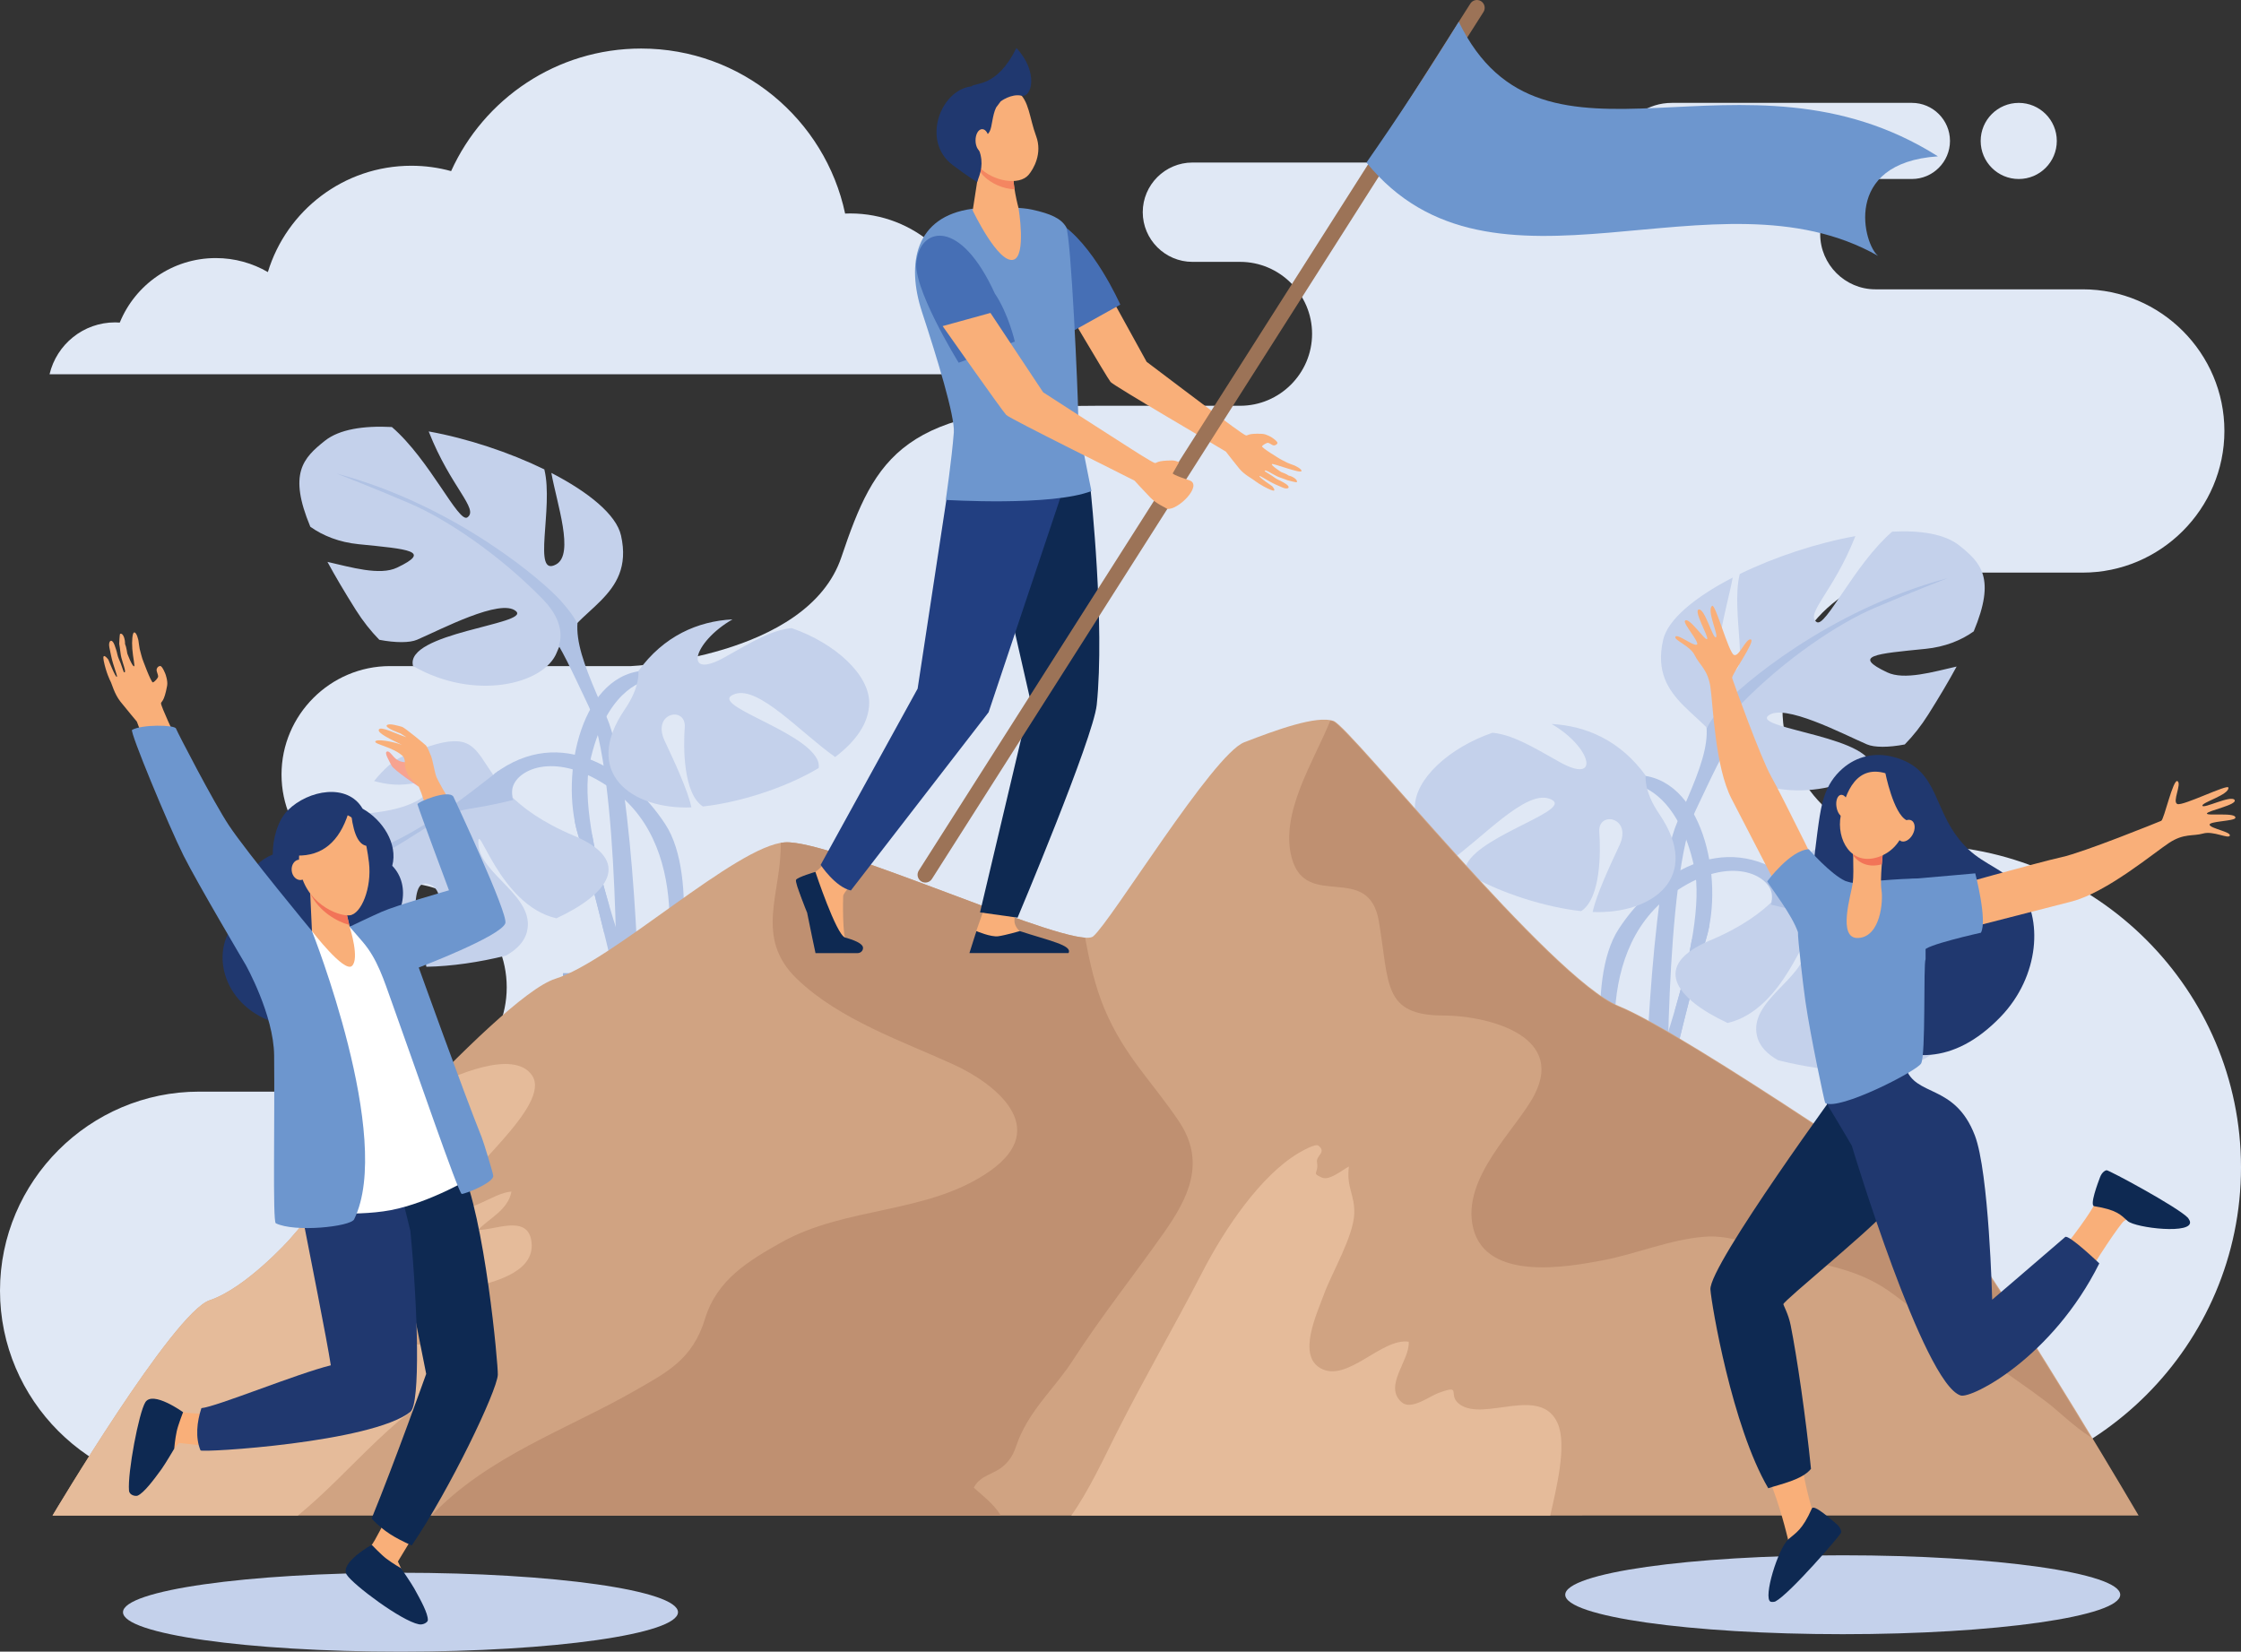 <?xml version="1.0" encoding="UTF-8"?><svg id="a" xmlns="http://www.w3.org/2000/svg" viewBox="0 0 1990.07 1466.78"><rect x="0" y="0" width="1990.07" height="1466.78" fill="#333333" stroke="none"/><path d="M1792.69,158.97c-18.66,0-33.8-15.14-33.8-33.8s15.14-33.8,33.8-33.8,33.81,15.12,33.81,33.8-15.15,33.8-33.81,33.8h0ZM357.34,969.44H176.73c-97.2,0-176.73,79.53-176.73,176.74H0c0,97.18,79.53,176.71,176.73,176.71H1703.88c157.4,0,286.19-128.77,286.19-286.17h0c0-157.4-128.78-286.17-286.19-286.17h0c-66.55-.04-121-54.49-121-121.04h0c0-66.53,54.45-121,121-121h145.65c69.19,0,125.8-56.61,125.8-125.8h0c0-69.17-56.61-125.78-125.8-125.78h-184.15c-26.95,0-48.99-22.08-48.99-48.99h0c0-26.93,22.04-48.99,48.99-48.99h32.45c18.61,0,33.81-15.21,33.81-33.8h0c0-18.61-15.21-33.8-33.81-33.8h-213c-44.87,0-49.87,52.99-163.19,52.99h-262.74c-24.27,0-44.11,19.85-44.11,44.1h0c0,24.27,19.85,44.11,44.11,44.11h42.35c35.14,0,63.91,28.74,63.91,63.91h0c0,35.14-28.76,63.89-63.91,63.89h-127.49c-172.12,0-196.46,45-226.61,134.48-30.13,89.47-186.74,96.7-186.74,96.7h-214.1c-52.96,0-96.32,43.34-96.32,96.3h0c0,52.98,43.36,96.32,96.32,96.32h11.04c50.95,0,92.63,41.71,92.63,92.61h0c0,50.96-41.69,92.65-92.63,92.65h0Z" style="fill:#e0e8f5; fill-rule:evenodd;"/><path d="M1495.61,608.98c34.25,31.24,19.34,62.54-5.93,120.57-25.29,58.03-29.77,272.4-29.77,272.4l20.83-2.97s-3-220.3,25.29-279.84c28.3-59.57,40.21-89.33,65.51-69.98,25.31,19.34-75.93-40.18-75.93-40.18Z" style="fill:#b0c2e4; fill-rule:evenodd;"/><path d="M1476.84,568.49c4.12-18.52,28.84-38.54,61.84-55.57-4.93,27.31-20.64,71.98-4.35,81.16,21.97,12.33,2.12-50.03,10.61-84.31,31.01-15.14,68.31-27.5,102.65-33.65-.04,.11-.07,.22-.11,.36-19.38,49.13-44.65,68.47-34.26,75.91,7.84,5.61,33.36-51.14,67.12-80.25,25.27-1.31,46.7,2.12,59.36,12.13,19.56,15.51,32.72,29.25,13.01,76.44-11.22,8.05-25.81,13.81-42.71,15.5-44.65,4.46-65.52,5.97-34.26,20.83,15.33,7.3,40.95-.4,61.79-5.11-6.74,12.44-15.05,26.53-25.15,42.55-6.4,10.16-13.41,18.98-20.91,26.64-14.4,2.75-26.95,2.79-33.58-.07-20.83-8.95-74.4-37.23-87.81-25.33-13.12,11.67,99.23,19.07,91.45,48.68-54.45,31.39-116.79,16.45-127.78-12.35-14.83-38.72-69.42-47.8-56.9-103.58Z" style="fill:#c4d1eb; fill-rule:evenodd;"/><path d="M1589.41,780.17c-59.56-44.65-120.59-3-151.85,44.64-31.22,47.62-8.93,154.83-8.93,154.83,0,0,11.94,0,11.94-4.48s-32.75-126.5,44.62-181.62c48.45-34.42,83.38-17.83,87.83-1.46,4.46,16.34-19.34,46.13-19.34,46.13l35.74-58.05Z" style="fill:#b0c2e4; fill-rule:evenodd;"/><path d="M1452.46,688.34c59.54,0,78.88,92.33,62.49,145.9-16.36,53.61-38.69,153.32-38.69,153.32l-14.88-14.87s56.57-139.96,43.18-202.47c-13.41-62.49-46.13-72.93-52.1-72.93s0-8.95,0-8.95Z" style="fill:#b0c2e4; fill-rule:evenodd;"/><path d="M1502.37,834.67c4.22-5.57,9.38-10.16,15.67-13.19-.81,4.44-1.83,8.72-3.09,12.76-7.44,24.43-16.11,58.42-23.41,88.17-.63-3.83-1.69-9.69-3.22-18.73-.4-2.16-.67-4.48-.9-6.94,5.84-19.85,11.38-41.44,14.94-62.07Z" style="fill:#b0c2e4; fill-rule:evenodd;"/><path d="M1518.69,835.1c113.11-47.64,53.5-113,153.25-69.84,7.03,3.04,15.57,10.73,24.14,21.28-8.86,2.53-19.59,4.31-31.6,2.53-29.77-4.48-19.34,19.34,29.79,25.31,9.26,1.12,16.75,2.68,23.01,4.87,23.42,44.94,33.96,104.08-15.57,124.65-9.76,4.03-21.81,6.36-35.25,7.21-15.28-12.15,3.74-82.42-19.85-72.71-22.61,9.33,7.12,60.24,3.06,73.07-22.36-.4-47.08-4.03-70.67-9.91-9.37-5.25-16.54-12.26-18.7-21.48-7.46-31.3,41.65-50.64,43.16-77.42,1.37-24.63-18.03,54.18-69.3,65.79-46.43-21.66-68.36-51.09-15.48-73.36Z" style="fill:#c4d1eb; fill-rule:evenodd;"/><path d="M1438.05,750.88c11.94-25.31-19.34-31.28-17.83-11.9,1.28,17.13,1.46,58.82-16.11,70.16-30.34-3.29-71.62-15.5-102.83-34.12-.38-2.53,0-5.11,1.33-7.77,13.39-26.8,99.73-49.13,72.93-58.06-21.34-7.12-58.75,34.86-88.88,56.03-18.1-13.73-30.22-30.11-30.22-48.38,0-24.72,30.06-52.71,68.92-66.12,17.47,1.78,33.74,11.33,59.11,25.71,37.48,21.25,28.8-13.09-6.65-33.47,30.63,1.58,61.12,14.67,83.63,45.88,0,0-2.16,13.34,12.01,34.01,38.5,56.32-5.97,89.22-59.11,87.06,3.02-14.83,15.5-41.54,23.69-59.04Z" style="fill:#c4d1eb; fill-rule:evenodd;"/><path d="M1585.83,777.63c29.1,22.49,61.42,48.81,101.12,66.66,39.71,17.87,31.78,76.09,31.78,76.09,0,0,5.93-50.28-27.14-67.52-33.09-17.15-54.9-37.68-80.03-41.65-25.17-3.97-39.06-7.95-39.06-7.95,0,0,7.96-15.87,3.31-21.84-4.62-5.93,10.03-3.79,10.03-3.79Z" style="fill:#b0c2e4; fill-rule:evenodd;"/><path d="M1729.3,513.5c-106.51,28.42-184.58,96.57-199.16,113.13-14.54,16.52-14.54,21.18-14.54,21.18l11.25,21.16,5.32-2.64s-8.63-17.87,13.88-41c38.79-39.94,86-71.49,118.43-85.35,32.43-13.91,64.82-26.46,64.82-26.46Z" style="fill:#b0c2e4; fill-rule:evenodd;"/><path d="M1435.26,1103.09h40.72c28.94,0,52.38-23.46,52.38-52.42v-93.5h-145.48v93.5c0,28.96,23.46,52.42,52.38,52.42Z" style="fill:#9db2d9; fill-rule:evenodd;"/><rect x="1382.88" y="973.9" width="145.48" height="10.23" style="fill:#fff;"/><rect x="1382.88" y="992.58" width="145.48" height="6.04" style="fill:#fff;"/><path d="M532.68,516.04c-34.23,31.24-19.34,62.5,5.95,120.57,25.29,58.05,29.77,272.4,29.77,272.4l-20.84-2.97s2.98-220.3-25.27-279.84c-28.3-59.57-40.23-89.31-65.52-69.96-25.29,19.34,75.91-40.2,75.91-40.2Z" style="fill:#b0c2e4; fill-rule:evenodd;"/><path d="M551.48,475.55c-4.15-18.52-28.87-38.54-61.86-55.57,4.91,27.32,20.62,71.98,4.37,81.16-21.98,12.35-2.14-50.01-10.61-84.31-31.03-15.12-68.35-27.5-102.66-33.69,.05,.14,.09,.25,.13,.4,19.34,49.13,44.65,68.47,34.23,75.91-7.82,5.61-33.33-51.13-67.09-80.23-25.31-1.33-46.72,2.1-59.36,12.12-19.58,15.51-32.72,29.25-13.05,76.45,11.25,8.04,25.83,13.79,42.75,15.48,44.65,4.46,65.51,5.97,34.23,20.85-15.32,7.28-40.93-.4-61.77-5.12,6.74,12.44,15.06,26.53,25.13,42.55,6.4,10.16,13.45,18.98,20.92,26.64,14.4,2.75,26.95,2.79,33.58-.07,20.82-8.93,74.42-37.23,87.83-25.31,13.09,11.65-99.27,19.06-91.46,48.66,54.47,31.39,116.77,16.45,127.78-12.37,14.83-38.7,69.43-47.78,56.91-103.56Z" style="fill:#c4d1eb; fill-rule:evenodd;"/><path d="M438.9,687.25c59.56-44.67,120.57-3,151.85,44.62,31.24,47.64,8.95,154.83,8.95,154.83,0,0-11.94,0-11.94-4.48s32.75-126.54-44.65-181.6c-48.43-34.44-83.36-17.89-87.81-1.47-4.48,16.34,19.36,46.13,19.36,46.13l-35.76-58.03Z" style="fill:#b0c2e4; fill-rule:evenodd;"/><path d="M575.86,595.42c-59.57,0-78.92,92.33-62.52,145.88,16.36,53.57,38.7,153.34,38.7,153.34l14.88-14.88s-56.57-139.95-43.16-202.45c13.41-62.5,46.13-72.95,52.1-72.95s0-8.93,0-8.93Z" style="fill:#b0c2e4; fill-rule:evenodd;"/><path d="M525.92,741.73c-4.21-5.57-9.35-10.16-15.68-13.19,.83,4.44,1.83,8.72,3.09,12.76,7.48,24.43,16.14,58.41,23.44,88.17,.61-3.81,1.65-9.69,3.2-18.73,.4-2.14,.66-4.46,.88-6.94-5.82-19.85-11.34-41.44-14.94-62.07Z" style="fill:#b0c2e4; fill-rule:evenodd;"/><path d="M509.63,742.16c-113.13-47.62-53.52-113-153.27-69.84-7.01,3.04-15.57,10.73-24.16,21.28,8.88,2.53,19.63,4.31,31.62,2.53,29.77-4.48,19.34,19.34-29.8,25.31-9.22,1.11-16.75,2.68-22.99,4.87-23.41,44.94-33.98,104.08,15.57,124.65,9.78,4.04,21.82,6.36,35.27,7.23,15.26-12.17-3.76-82.42,19.85-72.73,22.6,9.33-7.14,60.26-3.06,73.09,22.33-.4,47.06-4.04,70.65-9.91,9.37-5.27,16.54-12.28,18.7-21.5,7.46-31.28-41.65-50.62-43.18-77.41-1.33-24.65,18.05,54.16,69.32,65.79,46.45-21.68,68.38-51.11,15.5-73.38Z" style="fill:#c4d1eb; fill-rule:evenodd;"/><path d="M590.26,657.96c-11.92-25.33,19.36-31.3,17.81-11.92-1.28,17.13-1.44,58.82,16.14,70.16,30.31-3.29,71.58-15.48,102.79-34.12,.4-2.53,0-5.11-1.31-7.75-13.39-26.82-99.72-49.13-72.93-58.08,21.32-7.1,58.73,34.87,88.88,56.03,18.08-13.73,30.22-30.11,30.22-48.37,0-24.7-30.06-52.71-68.92-66.12-17.49,1.8-33.74,11.34-59.11,25.71-37.48,21.25-28.82-13.09,6.63-33.45-30.61,1.56-61.08,14.65-83.59,45.88,0,0,2.12,13.34-11.99,33.99-38.56,56.32,5.93,89.22,59.09,87.08-3.02-14.85-15.5-41.56-23.71-59.03Z" style="fill:#c4d1eb; fill-rule:evenodd;"/><path d="M442.47,684.69c-29.1,22.51-61.43,48.82-101.12,66.66-39.71,17.89-31.76,76.09-31.76,76.09,0,0-5.93-50.28,27.14-67.47,33.08-17.2,54.86-37.73,80.01-41.71,25.15-3.96,39.06-7.93,39.06-7.93,0,0-7.95-15.87-3.31-21.86,4.64-5.93-10.03-3.79-10.03-3.79Z" style="fill:#b0c2e4; fill-rule:evenodd;"/><path d="M299.02,420.56c106.49,28.42,184.55,96.59,199.13,113.13,14.58,16.52,14.58,21.18,14.58,21.18l-11.27,21.18-5.3-2.66s8.61-17.87-13.9-41c-38.79-39.94-86-71.47-118.43-85.35-32.41-13.91-64.81-26.46-64.81-26.46Z" style="fill:#b0c2e4; fill-rule:evenodd;"/><path d="M593.04,1010.16h-40.7c-28.94,0-52.42-23.44-52.42-52.42v-93.5h145.5v93.5c0,28.98-23.44,52.42-52.38,52.42Z" style="fill:#9db2d9; fill-rule:evenodd;"/><rect x="499.93" y="880.98" width="145.5" height="10.23" style="fill:#fff;"/><rect x="499.93" y="899.64" width="145.5" height="6" style="fill:#fff;"/><path d="M913.2,332.35H44.01c6.22-26.39,29.95-46.06,58.28-46.06,1.33,0,2.71,.07,4.06,.18,13.73-33.62,46.72-57.29,85.28-57.29,16.9,0,32.64,4.55,46.24,12.44,16.61-54.63,67.36-94.43,127.42-94.43,12.22,0,24.05,1.65,35.31,4.76,29.07-64.19,93.69-108.85,168.76-108.85,89.02,0,163.35,62.83,181.13,146.56,1.49-.07,2.98-.11,4.49-.11,57.02,0,104.08,42.62,111.02,97.77,23.28,4.35,41.81,22.17,47.21,45.01Z" style="fill:#e0e8f5; fill-rule:evenodd;"/><ellipse cx="355.65" cy="1431.74" rx="246.42" ry="35.04" style="fill:#c4d1eb;"/><path d="M1636.4,1451.26c135.76,0,246.42-15.73,246.42-35.04s-110.66-35.02-246.42-35.02-246.42,15.75-246.42,35.02,110.7,35.04,246.42,35.04Z" style="fill:#c4d1eb; fill-rule:evenodd;"/><path d="M46.63,1345.92s107.34-180.47,139.53-191.2c32.21-10.79,70.83-53.88,70.83-53.88,0,0,184.62-215.45,236.14-231.61,51.52-16.16,161-118.5,203.93-121.18,42.93-2.68,257.58,96.95,273.71,83.5,16.07-13.48,106.24-161.59,134.14-172.36,27.92-10.79,64.41-24.23,79.46-18.88,14.99,5.39,193.17,228.91,253.27,253.16,60.11,24.25,294.08,185.82,294.08,185.82,72.98,105.02,167.43,266.61,167.43,266.61H46.63Z" style="fill:#d0a382; fill-rule:evenodd;"/><path d="M1147.11,761.94c12.75,47.13,68.38,2.75,77.39,56.43,9.38,55.75,3.25,83.55,57.97,83.48,32.9-.04,108.65,15.24,80.1,70.52-15.59,30.18-65.06,73.45-54.4,118,11.54,48.16,84.65,34.64,114.91,28.92,30.2-5.72,59.79-18.52,90.35-20.98,25.71-2.08,47.21,9.65,71.96,16.34,35.97,9.76,65.27,11.36,97.13,35.58,44.53,33.81,91.66,62.11,136.19,95.8,7.6,5.72,23.28,21.09,38.22,30.45-34.17-56.38-83.59-136.12-125.82-196.88,0,0-233.98-161.57-294.08-185.82-60.11-24.25-238.28-247.77-253.29-253.16-.75-.25-1.56-.47-2.41-.65-14.6,36.15-45,82.1-34.23,121.97Z" style="fill:#bf9071; fill-rule:evenodd;"/><path d="M888.79,1345.92c-6.09-10.26-16.9-18.26-24.02-24.77,5.9-11.67,18.34-11.41,27.61-20.42,9.28-8.97,8.66-15.3,14.45-27.54,12.08-25.49,31.14-42.37,45.55-64.64,26.07-40.23,54.25-75.52,81.2-113.81,22.06-31.33,37.5-62.94,13.3-98.98-23.57-35.09-48.32-57.79-65.96-99.59-8.45-20.06-13.3-41.72-17.29-63.44-41.15-2.5-226.97-87.17-266.59-84.67-1.19,.07-2.44,.25-3.74,.47,1.01,44.02-24.14,83.72,14.38,120.78,37.77,36.4,94.52,55.64,139.16,76.09,36.51,16.7,86.84,55.82,32.68,94.25-54.85,38.88-128.1,31.12-186.24,63.98-27.88,15.76-56.5,32.54-67.09,67.21-11.24,36.91-34.07,47.92-64.39,65.27-57.04,32.61-129.41,57.63-178.6,109.8h505.57Z" style="fill:#bf9071; fill-rule:evenodd;"/><path d="M264.51,1345.92c6.08-5,12.19-10.34,18.37-16.02,23.69-21.81,46.27-46.63,70.83-67.61,12.51-10.66,40.88-24.18,42.95-45.48,3.51-36.65-34.25-9.46-36.64-35.2-2.43-25.92,53.39-35.65,66.08-39.76,13.61-4.42,50.96-12.76,45.55-41-4.3-22.24-33.13-8.09-47.04-8.63,9.74-10.39,26.46-17.44,29.59-34.03-17.51,1.24-38.13,22.35-55.3,12.48,10.03-27.85,92.33-89.33,73.34-116-16.29-22.88-68.33-.25-94.61,13.52-60.96,63.04-120.64,132.67-120.64,132.67,0,0-38.61,43.09-70.83,53.88-32.2,10.73-139.53,191.2-139.53,191.2h217.87Z" style="fill:#e5bb9a; fill-rule:evenodd;"/><path d="M990.79,1274.02c-9.78,19.49-23.87,49.92-39.46,71.91h425.32c5.38-23.96,15.12-62.65,6.58-81.95-14.97-33.94-64.73-1.46-86.65-16.59-12.3-8.5,3.31-18.7-19.63-10.16-7.6,2.82-23.78,15.35-32.16,8.12-16.74-14.42,7.48-37.37,6.18-53.82-24.16-3.61-54.65,36.94-78.34,23.53-20.58-11.68-3.45-47.76,3.29-66.19,6.8-18.55,26.03-50.91,26.7-71.19,.54-16.88-7.15-23.03-4.76-41.76-5.97,3.15-17.2,12.73-23.89,9.87-9.96-4.22-2.7-3.33-4.44-13.66-1.02-6.11,8.81-8.66,1.28-14.74-2.59-2.1-14.94,4.98-17.67,6.62-33.42,19.77-65.31,66.76-85.08,105.05-25.06,48.52-52.67,96.12-77.26,144.96Z" style="fill:#e5bb9a; fill-rule:evenodd;"/><path d="M1614.99,731.14c2.57-17.26,5.27-34.57,21.19-48.55,12.87-11.25,28.91-14.47,44.53-10.55,44.31,11.16,33.58,50.42,67.47,82.42,14.51,13.63,32.93,18.32,44.78,33.37,21.45,27.11,18.46,79.1-16.43,115.25-85.48,88.57-165.26-21.28-170.96-47.31-4.26-19.34,7.75-113.49,9.42-124.61Z" style="fill:#20386f; fill-rule:evenodd;"/><path d="M1599.15,1293.39c2.95,22.85,8.81,43.16,9.63,45.59,.41,1.15,4.49,5.52,4.93,6.65-3.63,27.47-21.21,42.87-37.57,53.64,4.1-13.7,12.48-29.25,11.65-32.39-1.35-4.98-6.36-27.86-18.05-56.86,13.23-.79,18.3-8.83,29.41-16.63Z" style="fill:#f9af79; fill-rule:evenodd;"/><path d="M1638.12,959.14l86.25,59.68s-37.93,43.49-52.15,59.65c-14.24,16.16-87.45,76.06-88.53,79.65-.23,.72,4.46,8.63,6.47,18.82,5.5,27.52,13.41,81.31,18.05,127.51-8.05,9.83-26.86,13.45-37.95,17.2-32.16-54.83-50.46-163.35-51.36-176.51-1.37-21.38,119.22-186,119.22-186Z" style="fill:#0e2952; fill-rule:evenodd;"/><path d="M1886.06,1084.44c-3.06,2.25-25.71,35.32-35.13,53.53-8.93-8.05-13.81-16.7-24.16-22.78,10.46-11.74,31.78-40.55,34.23-47.85,5.79-17.24,10.03-19.2,10.03-19.2,0,0,54.29,29.18,57.33,35.47,3.02,6.26-30.11-8.39-42.3,.83Z" style="fill:#f9af79; fill-rule:evenodd;"/><path d="M1859.77,1071.2c-4.42-.68,3.31-20.85,5.01-25.46,1.89-5.23,5.12-6.4,5.91-6.51,2.09-.14,62.45,32.32,72.05,42.05,.65,.65,1.71,2.61,1.85,3,4.3,12.4-48.37,6.29-55.2,.04-6.08-5.45-9.67-9.98-29.62-13.12Z" style="fill:#0e2952; fill-rule:evenodd;"/><path d="M1621.84,979.49l69.61-34.95c-.27,.18,.61,3.04,.68,3.22,8.52,26.86,43.65,14.02,61.57,60.51,12.6,32.75,15.41,145.93,15.41,145.93,0,0,31.64-27,64.82-55.67,3.06-2.62,30.31,23.44,30.31,23.44-41.81,83.79-113.47,120.33-123.12,117.3-32.95-10.23-96.7-221.7-96.64-221.74-7.1-12.37-22.63-38.04-22.63-38.04Z" style="fill:#20386f; fill-rule:evenodd;"/><path d="M1724.54,789.77s86.7-24.29,106.04-28.51c19.42-4.19,86.11-31.21,88.66-32.32,2.55-1.19,10.53-37.66,14.47-35.22,3.94,2.43-5.01,18.44-.14,20.31,4.91,1.96,44.85-18.03,45.32-14.6,.83,6.4-23.98,13.19-23.08,16.12,.95,2.89,25.24-9.58,28.49-5.25,3.24,4.39-24.12,9.62-24.5,12.15-.4,2.46,26.46-1.44,25.24,3.94-.67,2.89-23.96,2.89-22.83,6.18,1.13,3.29,19.02,6.15,17.94,9.51-1.08,3.25-14.71-4.48-23.76-1.85-9.04,2.57-17.01-.32-30.09,8.25-13.12,8.54-55.73,44.28-86.86,52.17-31.1,7.98-99.88,25.63-99.88,25.63l-15.01-36.53Z" style="fill:#f9af79; fill-rule:evenodd;"/><path d="M1622.38,787.97s-39.62-80.91-49.38-98.12c-9.76-17.24-33.96-85.03-34.82-87.74-.84-2.66,21.03-32.9,16.61-34.23-4.46-1.29-10.39,16.02-15.08,13.7-4.69-2.36-16.39-45.52-19.24-43.56-5.34,3.65,6.11,26.71,3.29,27.93-2.8,1.2-9.64-25.18-15.03-24.68-5.41,.47,8.88,24.36,7.26,26.28-1.62,2.01-16.57-20.67-19.74-16.2-1.73,2.43,13.79,19.81,10.55,21.14-3.24,1.38-17.28-10.01-18.98-7.05-1.74,2.97,13.12,7.96,17.17,16.52,4.06,8.47,11.52,12.48,13.88,27.95,2.36,15.5,4.04,71.06,18.84,99.52,14.83,28.56,47.39,91.61,47.39,91.61l37.28-13.09Z" style="fill:#f9af79; fill-rule:evenodd;"/><path d="M1603.36,889.98c-2.23-15.41-7.01-56.97-6.71-62.14-5.52-15.84-23.46-38.54-27.32-45.12,0,0,20.42-27.72,36.91-28.55,0,0,19,21.93,32.45,28.19,.18-.11,4.73,1.74,6.67,1.56,12.53-.84,56.23-5.18,64.61-3.15v71.02c-2.09,4.24,.38,85.71-4.03,92.74-4.39,7.01-72.91,42.1-85.1,35.02-.47-.29-12.94-58.42-17.47-89.58Z" style="fill:#6d96ce; fill-rule:evenodd;"/><path d="M1687.67,783.38c1.87-1.17,6.45-2.57,13.16-3.11,19.85-1.64,53.25-4.67,53.25-4.67,0,0,10.97,42.01,5.03,52.71,0,0-51.74,11.5-49.97,15.91l-21.46-60.83Z" style="fill:#6d96ce; fill-rule:evenodd;"/><path d="M1672.21,756.04s-2.91,24.81-1.4,34.43c1.58,9.65-.76,41.13-20.35,42.51-19.56,1.4-6.33-39.4-5.11-49.06,1.22-9.58-.25-38.94-.25-38.94l27.11,11.05Z" style="fill:#f9af79; fill-rule:evenodd;"/><path d="M1645.62,759.69c-.2-8.09-.52-14.7-.52-14.7l27.11,11.05s-.59,5.03-1.12,11.47c-11.33,3.22-19.97-.67-25.47-7.82Z" style="fill:#f27458; fill-rule:evenodd;"/><path d="M1677.37,687.68s10.52,5.21,15.05,17.73c4.57,12.4,2.5,45.55-23.15,55.21-25.63,9.65-38.68-15.59-34.64-36.29,4.06-20.69,14.11-47.19,42.75-36.64Z" style="fill:#f9af79; fill-rule:evenodd;"/><path d="M1630.86,716.64c.83,5.39,4.01,9.44,7.03,8.9,3.04-.5,4.76-5.32,3.9-10.73-.9-5.43-4.03-9.4-7.08-8.93-3,.5-4.75,5.32-3.85,10.77Z" style="fill:#f9af79; fill-rule:evenodd;"/><path d="M1608.98,1339.66c1.82-4.3,17.89,10.52,21.7,13.55,4.28,3.47,4.46,7.05,4.3,7.8-.41,2.1-45.5,54.34-58.32,61.14-1.19,.65-3.67,.54-4.37,.25-6.79-3.22,6.6-47.31,16.07-55.64,6.15-5.34,12.22-8.02,20.62-27.11Z" style="fill:#0e2952; fill-rule:evenodd;"/><path d="M1674.18,686.2s7.16,36.37,18.95,42.23c11.76,5.86,8.07,22.38,8.07,22.38,0,0,7.78-38.36-1.96-49.94-9.74-11.49-25.06-14.67-25.06-14.67Z" style="fill:#20386f; fill-rule:evenodd;"/><path d="M1686.73,734.09c-2.75,5-2.37,10.61,.86,12.62,3.22,1.92,8.09-.54,10.84-5.52,2.77-4.96,2.37-10.57-.84-12.51-3.22-1.92-8.09,.43-10.86,5.41Z" style="fill:#f9af79; fill-rule:evenodd;"/><path d="M214.46,814.25c-4.87-23.42,6.33-46.67,27.76-55.39-.16-13.34,4.22-30.25,13.45-39.37,18.23-18.03,52.94-24.36,66.33-1.33,17.69,9.87,31.57,31.22,26.32,50.71,17.15,17.53,10.61,49.24-14.36,64.18,.41,19.67-10.14,39.19-27.52,47.6-4.19,2.03-10.73,4.82-11.58,5.72,1.08-1.08-12.89,37.41-56.34,19.77-44.37-17.9-52.96-68.47-24.05-91.9Z" style="fill:#20386f; fill-rule:evenodd;"/><path d="M379.81,1017.13c1.76-3.43,1.46-7.86-.83-10.97-2.27-3.11-6.36-4.8-10.17-4.19,1.22-6.11-3.49-14.09-9.31-16.27-5.86-2.14-13.09,.5-16.14,5.93-5.12-4.08-9.85-10.52-16.32-11.36-6.49-.86-14.09,3.18-14.6,9.69-1.87-2.44-4.75-4.91-7.46-3.43-2.71,1.42-4.13,4.96-3.15,7.89-5.61-2.68-14.06-1.46-17.94,3.4-3.85,4.87-3.88,12.4-.04,17.31l95.96,2Z" style="fill:#c4d1eb; fill-rule:evenodd;"/><path d="M362.62,676.73s-4.98,.9-9.49-1.69c-4.53-2.68-6.9-8.61-9.51-7.6-2.62,.93,1.89,8.04,4.04,12.37,2.16,4.26,24.23,18.84,24.23,18.84l-9.28-21.91Z" style="fill:#f7a390; fill-rule:evenodd;"/><path d="M122.96,569s.72,5.57,1.1,7.37c.47,2.18,2.32,8.54,2.32,8.54,0,0,7.87,21.7,9.46,21.09,1.58-.63,4.58-3.85,4.6-5.32,.02-1.49-1.44-4.26-1.4-5.75,0-1.51,1.33-3.4,3.24-3.47,1.91-.04,4.67,7.26,4.67,7.26,0,0,2.23,5.97,1.47,10.23-2.7,14.79-5.16,13.68-5.43,15.59-.36,2.21,12.94,30.43,12.94,30.43,0,0,41.96,81.77,44.2,86.16l.04,.07c-2.25,3.29-6.4,4.48-9.67,6.26-10,7.41-13.39,5.55-23.67,12.17-5.59-13.34-41.71-108.99-45.3-118.82,0,0-9.1-10.84-14.6-17.74-5.5-6.97-7.59-15.91-8.83-18.05-.2-.32-3.92-7.8-5.99-18.14-1.76-8.9,4.1-1.1,4.1-1.1,0,0,6.33,15.95,7.53,15.33,.93-.58-3.06-9.08-5.12-18.91-.52-2.55-1.04-5.02-1.51-7.3-1.19-6.04,2.27-8.38,4.55-2.21,.81,2.14,2.05,5.79,2.57,8.5,.58,2.89,2.05,5.43,2.91,7.8,1.69,4.75,2.88,8.29,3.02,8.11,.22-.25,1.24,.47,.75-2.17-.58-3.29-3.36-9.94-3.85-14.78-.25-2.71-1.19-8.4-1.19-8.4,0,0,.29-8.79,.83-8.9,2.91-.83,4.48,5.29,4.33,9.01,1.17,2.46,2,8.47,2,8.47,0,0,4.39,11.88,6.11,11.38,.75-.25-1.06-7.8-1.65-15.44-.54-7.12,.13-14.35,1.55-14.6,2.44-.5,3.92,7.33,3.92,7.33Z" style="fill:#f9af79; fill-rule:evenodd;"/><path d="M191.02,1255.86s-25.2-.4-29.55-2.01c-4.33-1.64-23.28,20.42-18.16,30.07,2.91,5.43,10.21,3.94,10.21,3.94l5.43-6.44,32.29,3.47-.22-29.03Z" style="fill:#f9af79; fill-rule:evenodd;"/><path d="M343.71,1346.86s-11,22.67-14.31,25.96c-3.31,3.22,8.66,29.71,19.56,29.1,6.11-.29,7.91-7.55,7.91-7.55l-3.52-7.64,16.81-27.75-26.44-12.12Z" style="fill:#f9af79; fill-rule:evenodd;"/><path d="M330.08,1371.88s8.52,8.92,13.02,12.31c5.79,4.39,13.09,8.54,13.09,8.54,0,0,9.06,13.27,11.67,17.92,5.75,10.39,12.22,22.02,12.08,28.13-.07,1.96-4.26,4.51-8.04,3.68-15.64-3.11-58.06-34.91-63.96-43.95-6.74-10.52,22.15-26.64,22.15-26.64Z" style="fill:#0e2952; fill-rule:evenodd;"/><path d="M409,1035.13c-1.8-3.83-3.52-7.37-5.18-10.62-15.82,5.12-33.74,10.8-52.15,16.66l4.55,69.12c-.54-5.28,22.25,109.82,22.25,109.82,0,0-28.15,78.92-48.5,128.53,11.54,11.81,19.95,16.63,35.66,23.85,34.23-50.32,75.72-137.23,76.44-151.58,.4-8.29-11.5-139.98-33.08-185.79Z" style="fill:#0e2952; fill-rule:evenodd;"/><path d="M266.45,1069.3c9.17,47.35,23.59,119,27.32,143.18-30.49,7.55-101.32,36.76-114.91,38.04-4.03,12.06-5.5,26.32-.79,37.52,.94,2.17,151.69-6.9,186.34-34.19,9.04-7.12,6.72-91.07,.02-160.69l-12.76-51.99c-30.69,9.76-58.84,19.16-85.23,28.13Z" style="fill:#20386f; fill-rule:evenodd;"/><path d="M345.2,814.29l-34.64,8.75s-26.46,3.06-33.54,3.79c-.61,.04-14.9,137.38-16.61,188.7-1.69,51.31,4.39,59.79,4.39,59.79,0,0,47.82,5.86,82.12-.61,35.67-6.76,74.21-30.18,74.21-30.18,0,0-41.06-91.5-50.15-121.25-9.1-29.79-25.76-108.99-25.76-108.99Z" style="fill:#fff; fill-rule:evenodd;"/><path d="M277.02,826.83s-57.31-69.08-73.83-93.96c-13.52-20.42-45.62-82.42-46.92-85.89-1.28-3.36-30.51-3.72-38.99,1.22-2.3,1.31,32.25,84.71,45.73,111.67,12.51,24.92,55.15,96.93,55.15,96.93,0,0,24.92,44.35,25.27,80.46,.61,59.95-1.35,146.71,1.44,149.06,16.75,8.34,66.33,3.07,69.59-3.47,35.54-72.34-37.45-256.02-37.45-256.02Z" style="fill:#6d96ce; fill-rule:evenodd;"/><path d="M306.32,805.13l4.53,19.16s8.66,27.4,1.62,33.58c-6.99,6.11-35.45-31.04-35.45-31.04l-2.28-49.49,31.58,27.79Z" style="fill:#f9af79; fill-rule:evenodd;"/><path d="M275.49,793.36c7.86,16.2,23.75,25.08,34.68,28.04l-3.85-16.27-31.58-27.79,.75,16.02Z" style="fill:#f27458; fill-rule:evenodd;"/><path d="M287.08,723.9c14.78-6.76,32.11,1.78,36.02,17.37,1.67,6.72,3.45,15.28,4.55,24.68,2.68,22.67-6.9,45.91-17.2,46.92-10.28,1.02-40.23-10.84-44.44-42.98-2.59-19.77,5.54-38.85,21.07-45.98Z" style="fill:#f9af79; fill-rule:evenodd;"/><path d="M273.85,771.7c.5,4.96-2.43,9.37-6.51,9.8-4.1,.4-7.82-3.33-8.31-8.32-.5-5.02,2.41-9.42,6.49-9.76,4.12-.43,7.82,3.25,8.32,8.29Z" style="fill:#f9af79; fill-rule:evenodd;"/><path d="M162.58,1254.1s-4.46,11.45-5.64,16.95c-1.55,7.16-2.23,15.51-2.23,15.51,0,0-8.14,13.81-11.29,18.14-6.98,9.62-15.55,21.05-21.21,23.53-1.8,.74-7.28-.29-7.64-4.44-1.38-15.95,8.75-69.37,14.51-78.52,6.62-10.52,33.51,8.83,33.51,8.83Z" style="fill:#0e2952; fill-rule:evenodd;"/><path d="M401.59,715.02c-6.62-11.04-12.12-20.69-13.84-24.63-1.76-3.97-3.31-14.6-4.85-18.68-1.6-4.21-3.25-7.93-4.6-9.65-.49-.59-18.77-15.91-21.41-16.63-3.22-.84-11.63-3.52-13.43-1.31-1.82,2.28,12.26,7.26,12.26,7.26l5.21,3.33c-8.95-2.8-22.6-10.08-24.48-6.87-1.83,3.11,11.36,9.15,20.51,13.63-8.95-3.22-23.12-5.52-23.71-2.88-.54,2.41,15.78,4.94,24.21,12.64,3.09,2.82,1.56,8.25,2.64,11.29,.77,2.14,1.8,5.68,3.45,7.44l8.34,8.68c1.56,3.72,3.16,7.87,4.31,11.81,1.37,4.57,4.12,11.15,5.64,17.1,.11,.34,.22,.67,.29,1.02,7.33-3.07,13.95-7.57,19.45-13.55Z" style="fill:#f9af79; fill-rule:evenodd;"/><path d="M402.6,707.45s49.18,104.48,46.13,112.51c-4.39,11.74-76.87,39.26-76.87,39.26,0,0,39.22,109.24,55.91,150.8,1.69,4.13,10,31.46,10.25,34.1,.58,6.08-24.83,16.27-27.99,16.16-2.82-.22-41.85-114.13-62.11-170.34-6.88-19.06-12.62-38.18-25.85-53.53l-11.58-13.41s19.67-9.4,28.47-13.27c13.16-5.79,59.75-19.09,59.75-19.09,0,0-26.03-69.55-27.99-76.4-.56-1.8,27.38-13.48,31.87-6.79Z" style="fill:#6d96ce; fill-rule:evenodd;"/><path d="M264.58,759.8c0-34.91,14.96-47.49,44.83-37.77-8.14,25.67-23.37,38.27-45.73,37.77h.9Zm47.4-35.79c14.97,8.61,20.12,17.69,15.39,27.23-7.93,.36-13.05-8.72-15.39-27.23Z" style="fill:#20386f; fill-rule:evenodd;"/><path d="M1120.9,385.28c-13.01-.61-12.58,1.6-14.27,1.42-1.94-.11-22.97-16.09-22.97-16.09,0,0-62.16-46.7-65.43-49.31l-38.79-70.4-40.45,9.37s44.26,75.41,47.24,78.95c2.98,3.51,94.43,56.81,102.36,61.82,0,0,7.23,9.37,11.94,15.12,4.75,5.72,11.77,9.06,13.38,10.48,.22,.18,5.77,4.62,14.06,8.16,7.12,3.15,1.8-3,1.8-3,0,0-12.19-8.16-11.36-8.99,.61-.68,6.99,4.15,14.85,7.69,2.01,.9,3.99,1.74,5.82,2.5,4.85,2.1,7.51-.22,2.8-3.25-1.65-1.04-4.46-2.71-6.63-3.61-2.34-1.02-4.19-2.71-6.02-3.83-3.63-2.25-6.35-3.88-6.17-3.95,.23-.11-.18-1.08,2-.18,2.62,1.06,7.64,4.57,11.63,5.86,2.25,.72,6.85,2.5,6.85,2.5,0,0,7.8,2.1,8.02,1.69,1.24-2.19-3.92-5.3-7.08-5.84-1.85-1.46-6.72-3.18-6.72-3.18,0,0-9.1-5.79-8.31-7.06,.65-1.08,25.1,8.5,26.23,6.26,.88-1.91-6.35-5.12-6.35-5.12,0,0-4.53-1.6-6-2.28-1.69-.75-6.67-3.47-6.67-3.47,0,0-16.81-10.09-15.95-11.27,.83-1.17,4.24-3.29,5.52-3,1.28,.29,3.33,1.98,4.55,2.23,1.28,.23,3.13-.5,3.6-1.98,.43-1.56-5.16-5.14-5.16-5.14,0,0-4.51-2.89-8.29-3.07Z" style="fill:#f9af79; fill-rule:evenodd;"/><path d="M994.85,270.53l-41.6,23.17s-17.83-34.8-25.38-51.83c-9.15-20.62-18.44-47.87-15.71-48.37,7.73-1.4,18.16-1.67,27.2,3.61,31.26,18.26,55.49,73.42,55.49,73.42Z" style="fill:#466fb5; fill-rule:evenodd;"/><path d="M757.71,784.1s-8.72,8.49-8.93,11.63c-.2,3.11-.77,36.58,2.79,39.73,3.58,3.11,14.06,5.36,10.7,8.86-2.54,2.61-22.17,2.07-35.14,1.37-3.77-.25-8.54-30.4-10.03-34.84-2.18-6.44-10.03-20.53-8.05-24.95,.97-2.19,8.13-7.19,14.63-11.38,6.87-4.44,13.41-14.26,13.41-14.26l20.64,23.84Z" style="fill:#f9af79; fill-rule:evenodd;"/><path d="M874.66,804.99l-7.84,22.13c-.59,3.51-2.88,12.13-2.88,15.3,0,11.96,53.93-10.1,41.83-15.44-1.1-.5-4.51-4.3-4.87-8.36-.58-6.26,4.51-14.06,4.51-14.06l-30.76,.43Z" style="fill:#f9af79; fill-rule:evenodd;"/><path d="M949.05,386.23l19.52,49.78s12.73,118.82,5.36,189.94c-3.13,29.75-70.29,188.99-70.29,188.99l-33.35-4.69,44.67-188.54-16.43-72.12-23.26-142.61,73.78-20.74Z" style="fill:#0e2952; fill-rule:evenodd;"/><path d="M857.1,388.82l-16.75,55.39-25.47,167.34-86.14,156.54s12.94,19.63,26.86,22.7l122.28-158.23,66.26-198.05-2.32-44.02-84.71-1.67Z" style="fill:#223f81; fill-rule:evenodd;"/><path d="M724.09,774.27s18.43,55.53,26.32,58.3c2.09,.67,13.84,3.59,15.75,8.07l.14,.43c.61,2.82-1.8,5.36-4.71,5.36h-37.39s-5.32-24.95-7.44-35.86c0,0-11.11-26.86-9.85-29.21,1.22-2.43,17.19-7.08,17.19-7.08Z" style="fill:#0e2952; fill-rule:evenodd;"/><path d="M860.88,846.39l6.18-19.52s12.94,5.52,19.43,4.58c6.49-.9,19.14-4.58,19.14-4.58,25.9,8.52,47.1,12.62,43.23,19.52h-87.99Z" style="fill:#0e2952; fill-rule:evenodd;"/><path d="M863.14,185.45c-50.1,6.87-58.68,48.14-44.31,91.84,13.41,40.86,29.27,92.67,28.19,106.76-1.87,24.14-7.15,59.9-7.15,59.9,0,0,94.02,5.86,129.39-7.87,0,0-11.83-54.77-11.83-69.12s-6.26-157.91-10.71-165.4c-4.48-7.51-13.48-11.77-30.54-15.46-17.04-3.69-53.03-.65-53.03-.65Z" style="fill:#6d96ce; fill-rule:evenodd;"/><path d="M870.01,146.76l-6.22,40.16s22.76,47.85,36.33,43.7c11.4-3.51,4.39-45.77,4.39-45.77,0,0-6.22-22.74-4.37-34.16,1.87-11.34-30.13-3.94-30.13-3.94Z" style="fill:#f9af79; fill-rule:evenodd;"/><path d="M900.14,150.7c1.87-11.34-30.13-3.94-30.13-3.94l-.52,3.33c.95,2.26,2.08,4.19,3.49,5.63,7.12,7.5,18.3,12.08,27.97,12.37-.97-6.11-1.56-12.69-.81-17.38Z" style="fill:#f48661; fill-rule:evenodd;"/><path d="M864.78,89.99c-.9-.32-7.26,45.7,4.76,58.39,12.06,12.66,35.5,16.84,43.92,6.83,4.17-4.91,12.48-18.79,6.62-34.41-5.9-15.8-6.15-31.96-16.48-39.23-18.71-12.98-38.81,8.41-38.81,8.41Z" style="fill:#f9af79; fill-rule:evenodd;"/><path d="M902.62,42.61c-17.53,35.4-36.47,30.4-39.91,34.08-27.63,3.15-44.73,48.73-16.77,69.82,13.23,10.01,21.75,15.28,21.75,15.28l2.1-6.08c1.53-4.51,2.17-9.35,1.67-14.09-.32-2.79-.95-5.86-2.18-8.45-3.16-6.62,6.83-11.04,9.65-16.63,2.16-4.24,2.23-14.04,5.64-21.05l4.06-5.46s9.35-7.12,18.52-5.05c9.17,2,15.32-21.16-4.55-42.37Z" style="fill:#20386f; fill-rule:evenodd;"/><path d="M878.29,124.74c.11,5.64-2.52,10.26-5.81,10.26-3.33,.07-6.09-4.44-6.18-10.05-.09-5.64,2.5-10.23,5.84-10.26,3.31-.07,6.08,4.44,6.15,10.05Z" style="fill:#f9af79; fill-rule:evenodd;"/><path d="M851.33,322.13l49.87-18.8s-5.64-24.72-17.73-42.62c-30.58-67.02-64.75-58.41-69.26-30.87-6.38,22.06,37.12,92.29,37.12,92.29Z" style="fill:#466fb5; fill-rule:evenodd;"/><path d="M1317.37,10.65c2.05-3.22,1.1-7.51-2.1-9.55-3.24-2.09-7.55-1.11-9.56,2.1l-489.82,769.93c-2.05,3.22-1.08,7.5,2.14,9.58,3.22,2.03,7.5,1.1,9.55-2.16L1317.37,10.65Z" style="fill:#9c7357; fill-rule:evenodd;"/><path d="M1040.84,408.9c-13.91,.07-13.28,2.34-15.1,2.3-2.12-.07-25.71-15.42-25.71-15.42,0,0-70-44.83-73.69-47.4l-46.79-70.49-42.46,11.7s52.98,75.41,56.48,78.92c3.49,3.51,105.13,53.66,113.95,58.35,0,0,8.47,9.33,13.99,14.97,5.43,5.66,13.25,8.77,15.01,10.08,9.71,1.33,31.39-20.69,20.08-25.2,0,0-15.98-5.21-15.14-6.47l5.63-9.87c-1.8-.72-4.13-1.47-6.26-1.47Z" style="fill:#f9af79; fill-rule:evenodd;"/><path d="M1295.42,19.33c-26.86,43.52-54.18,85.21-81.97,125.04,112.14,137.92,309.72,.58,454.45,82.93-12.64-9.33-33-82.64,53.03-88.46-174.39-110.32-350.22,35.54-425.5-119.51Z" style="fill:#6d96ce; fill-rule:evenodd;"/></svg>